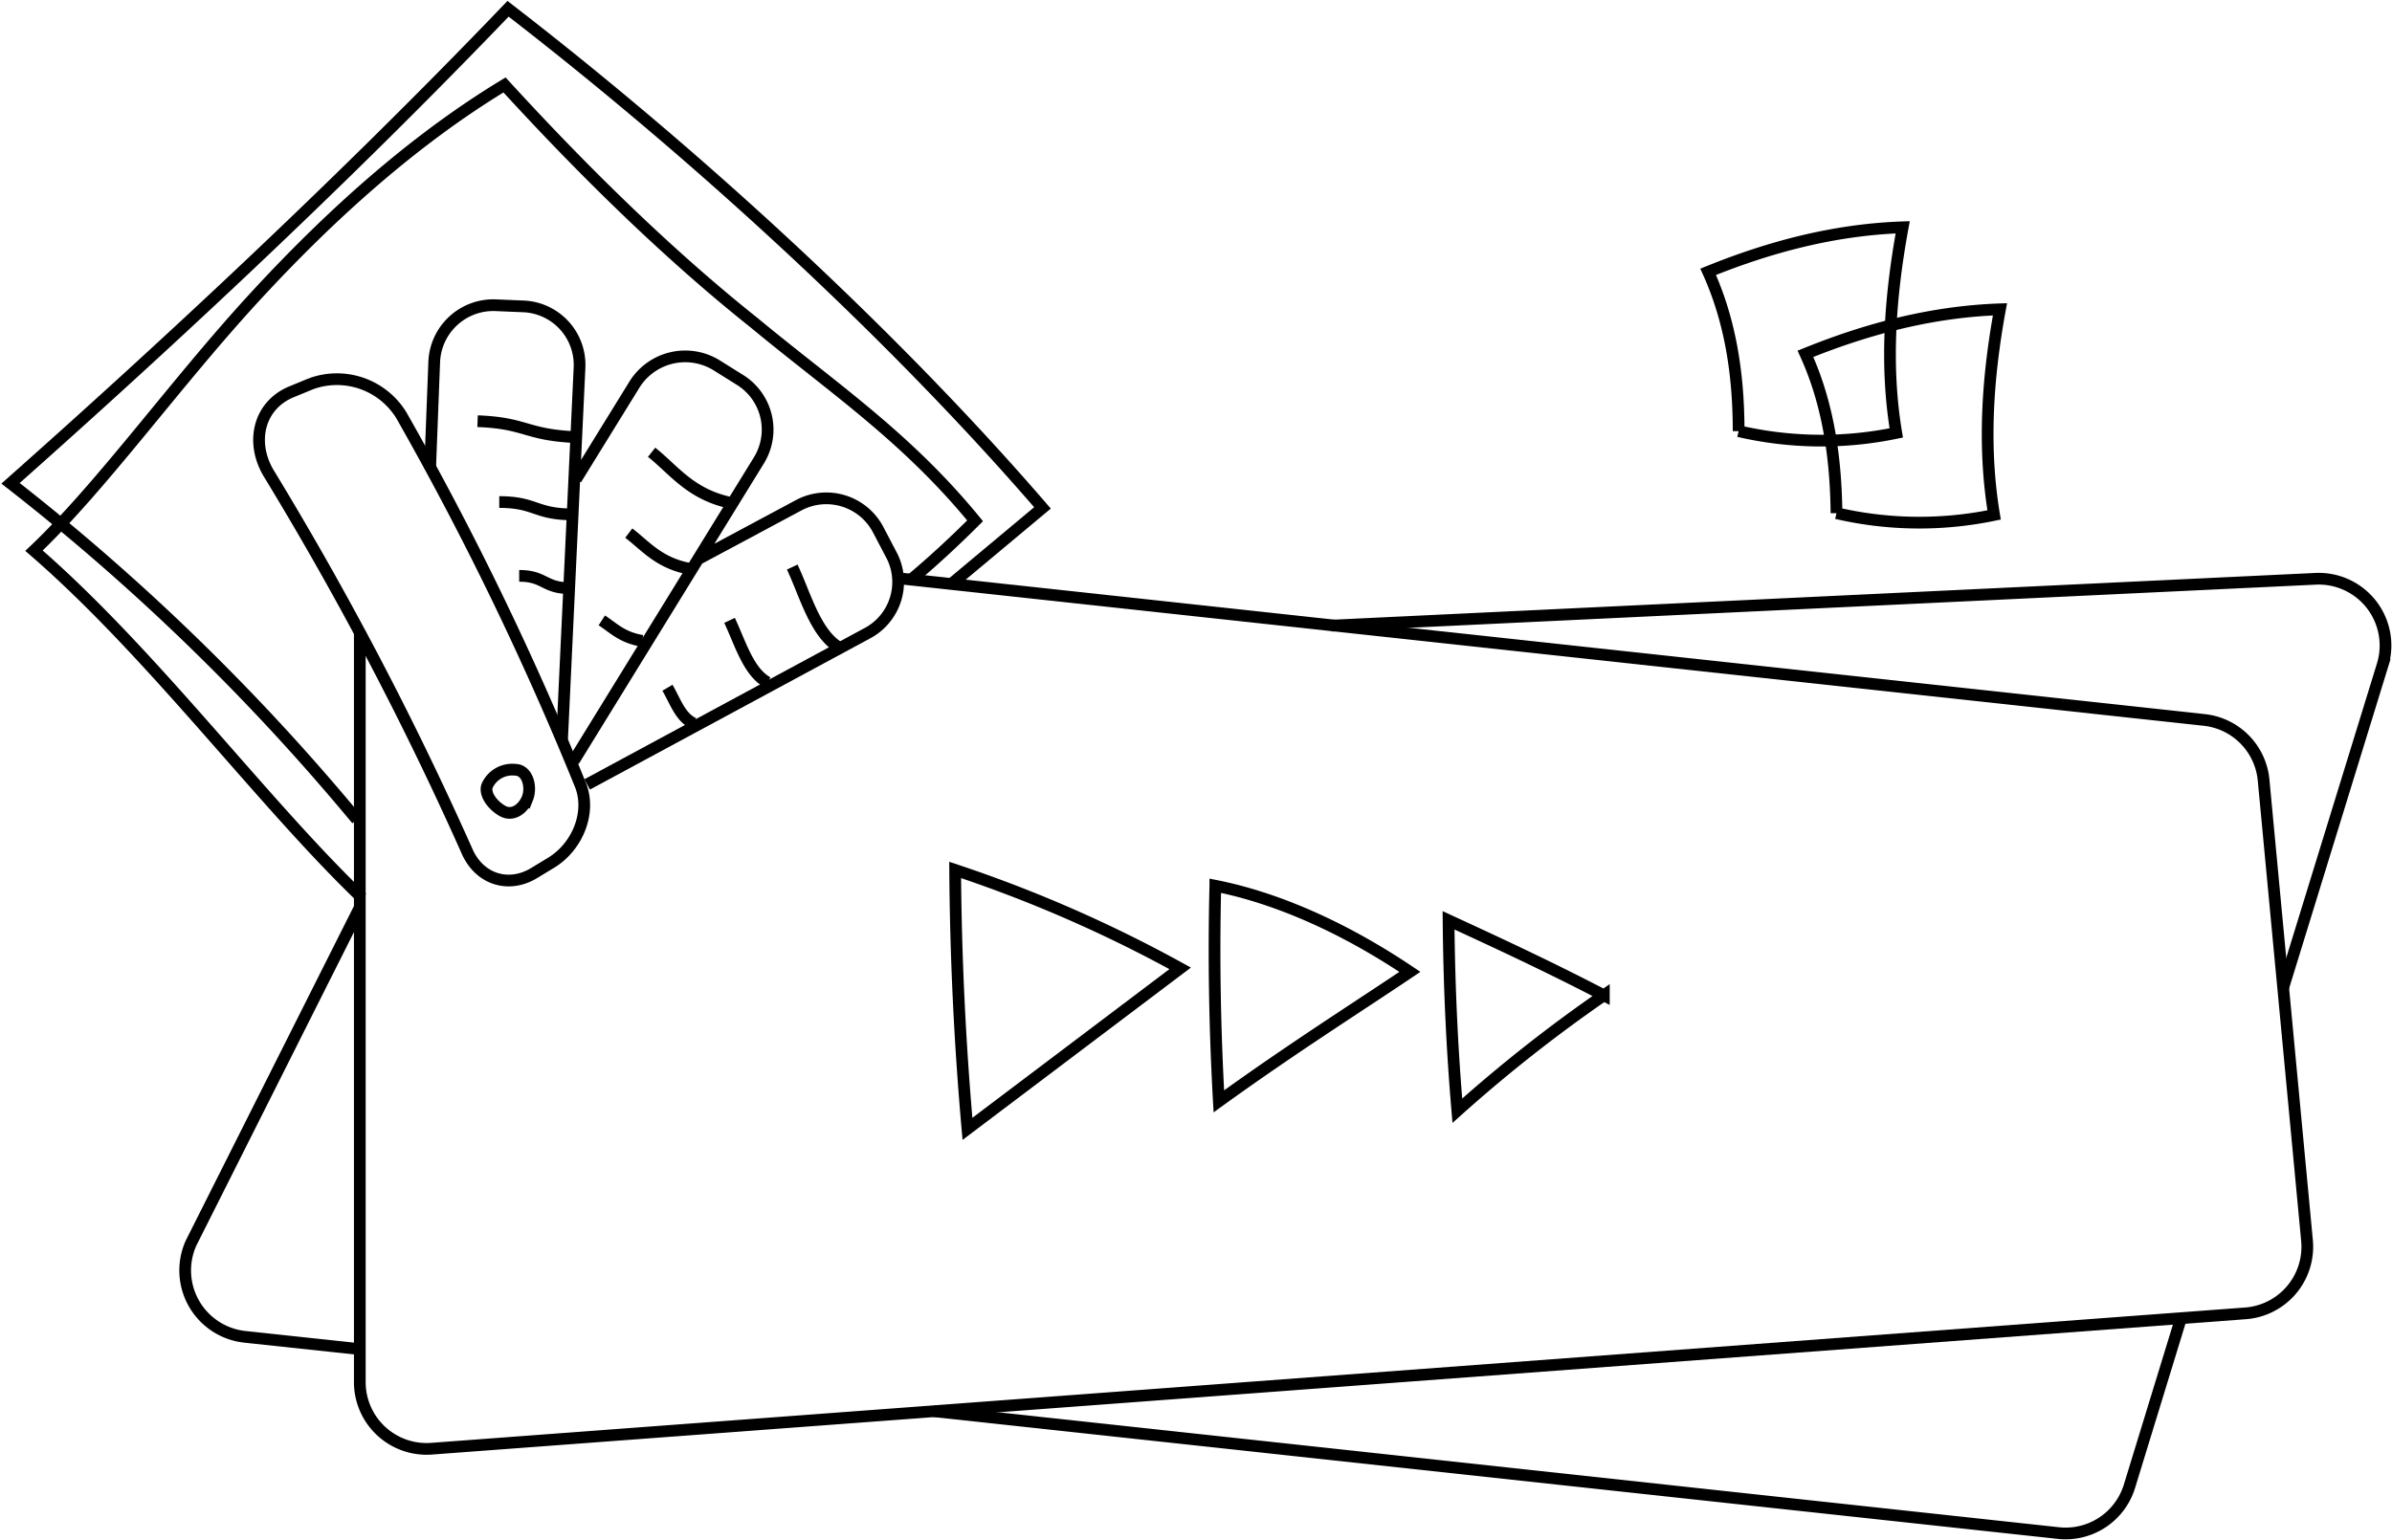 <svg viewBox="0 0 408.2 262.9" id="design" fill="none" stroke="#000" stroke-width="2"><path d="M60.9 139.9A381.4 381.4 0 001.8 82.5c24.1-21.4 55.1-49.9 84.9-81 32 24.7 65.5 55.4 91.2 85.2l-15.8 13.2"/><path d="M61.8 153.3C44.7 136.9 26 111.5 5.8 94c11.5-10.9 24-28.4 37.4-43s27.7-27.3 42.9-36.5q22.5 24.6 42.6 40.6c13.4 11.1 25.9 19.4 37.7 33.8-3.8 3.8-7.4 7.1-11.1 10.2M308.1 60.4c3.8 8.3 5.2 17.5 5.3 27.2a62.6 62.6 0 0026.9.3c-1.9-11.4-1.2-23.1 1-35.1-11.6.4-22.6 3.3-33.2 7.6z"/><path d="M291.5 46.4c3.8 8.4 5.2 17.5 5.2 27.2a62.7 62.7 0 0026.9.3c-1.9-11.4-1.1-23.1 1.1-35.1-11.6.4-22.6 3.3-33.2 7.6zM389.6 168.7l17-55.2a11.4 11.4 0 00-11.4-14.7l-168 8m-67.8 134.1l191.9 20.8a11.4 11.4 0 0012.1-8l8.8-28.7M61.4 154.9l-28.8 57.3a11.4 11.4 0 009.2 16l19.6 2.1"/><path d="M61.4 107.7v128.2a11.4 11.4 0 0012.2 11.4l309.5-23.1a11.4 11.4 0 0010.6-12.4l-7.4-78.5a11.4 11.4 0 00-10.1-10.4l-223-24.2"/><path d="M163 148.5a229.5 229.5 0 0138.4 16.8l-36.3 27.4c-1.3-14.7-2-29.4-2.1-44.2zM207.4 151.2c9.6 1.9 21 6.5 33.2 14.7-8.9 6-20 13-32.6 22.1-.7-12.5-.9-24.7-.6-36.8zM247.2 157.1c7.8 3.6 16.7 7.7 26.5 12.8a251.1 251.1 0 00-25 19.7c-.9-10.5-1.4-21.3-1.5-32.5zM119.4 95.3l16.8-9a10 10 0 0113.6 4l2.2 4.2a9.9 9.9 0 01-4 13.6l-47.8 25.8m-1.9-52.1l10-16.2a10.2 10.2 0 0113.9-3.3l4 2.5a10 10 0 013.3 13.8l-31.6 51.3M73.4 80l.7-18.2c.217-5.54 4.86-9.87 10.4-9.7l4.8.2a10 10 0 019.6 10.4l-3 63.9"/><path d="M94 147.3l-2.8 1.7c-4.4 2.7-9.4 1.1-11.5-3.7a571.7 571.7 0 00-33.9-64.6c-3.1-5.3-1.6-11.5 3.9-13.8l3.4-1.4a12.9 12.9 0 0115.4 5.4 531.9 531.9 0 0130.6 63.2c1.8 4.7-.6 10.5-5.1 13.2zM81.5 71.9c8.2.3 8.2 2.3 16.4 2.7M85.2 85.7c6.1 0 6.1 2 12.1 2.1m-8.7 10.5c4.3 0 4.2 2 8.4 2.1m14.2-23.2c3.9 3.1 6.7 7.3 13.8 8.7M107.3 91c2.9 2.2 5.1 5.1 10.4 6.1m-15 8.8c2 1.3 3.4 2.9 6.9 3.5m25.6-12.6c2.3 4.9 4 11.6 8.3 13.9m-19-4.8c1.8 3.8 3.2 8.8 6.5 10.6m-17.1.9c1.3 2.2 2.2 5.1 4.5 6.1"/><path d="M90 136.3c-.8 1.9-2.6 3.1-4.3 2.1s-3-2.8-2.6-4.2a4.7 4.7 0 014.8-2.8c2.1 0 2.9 2.9 2.1 4.9z"/></svg>